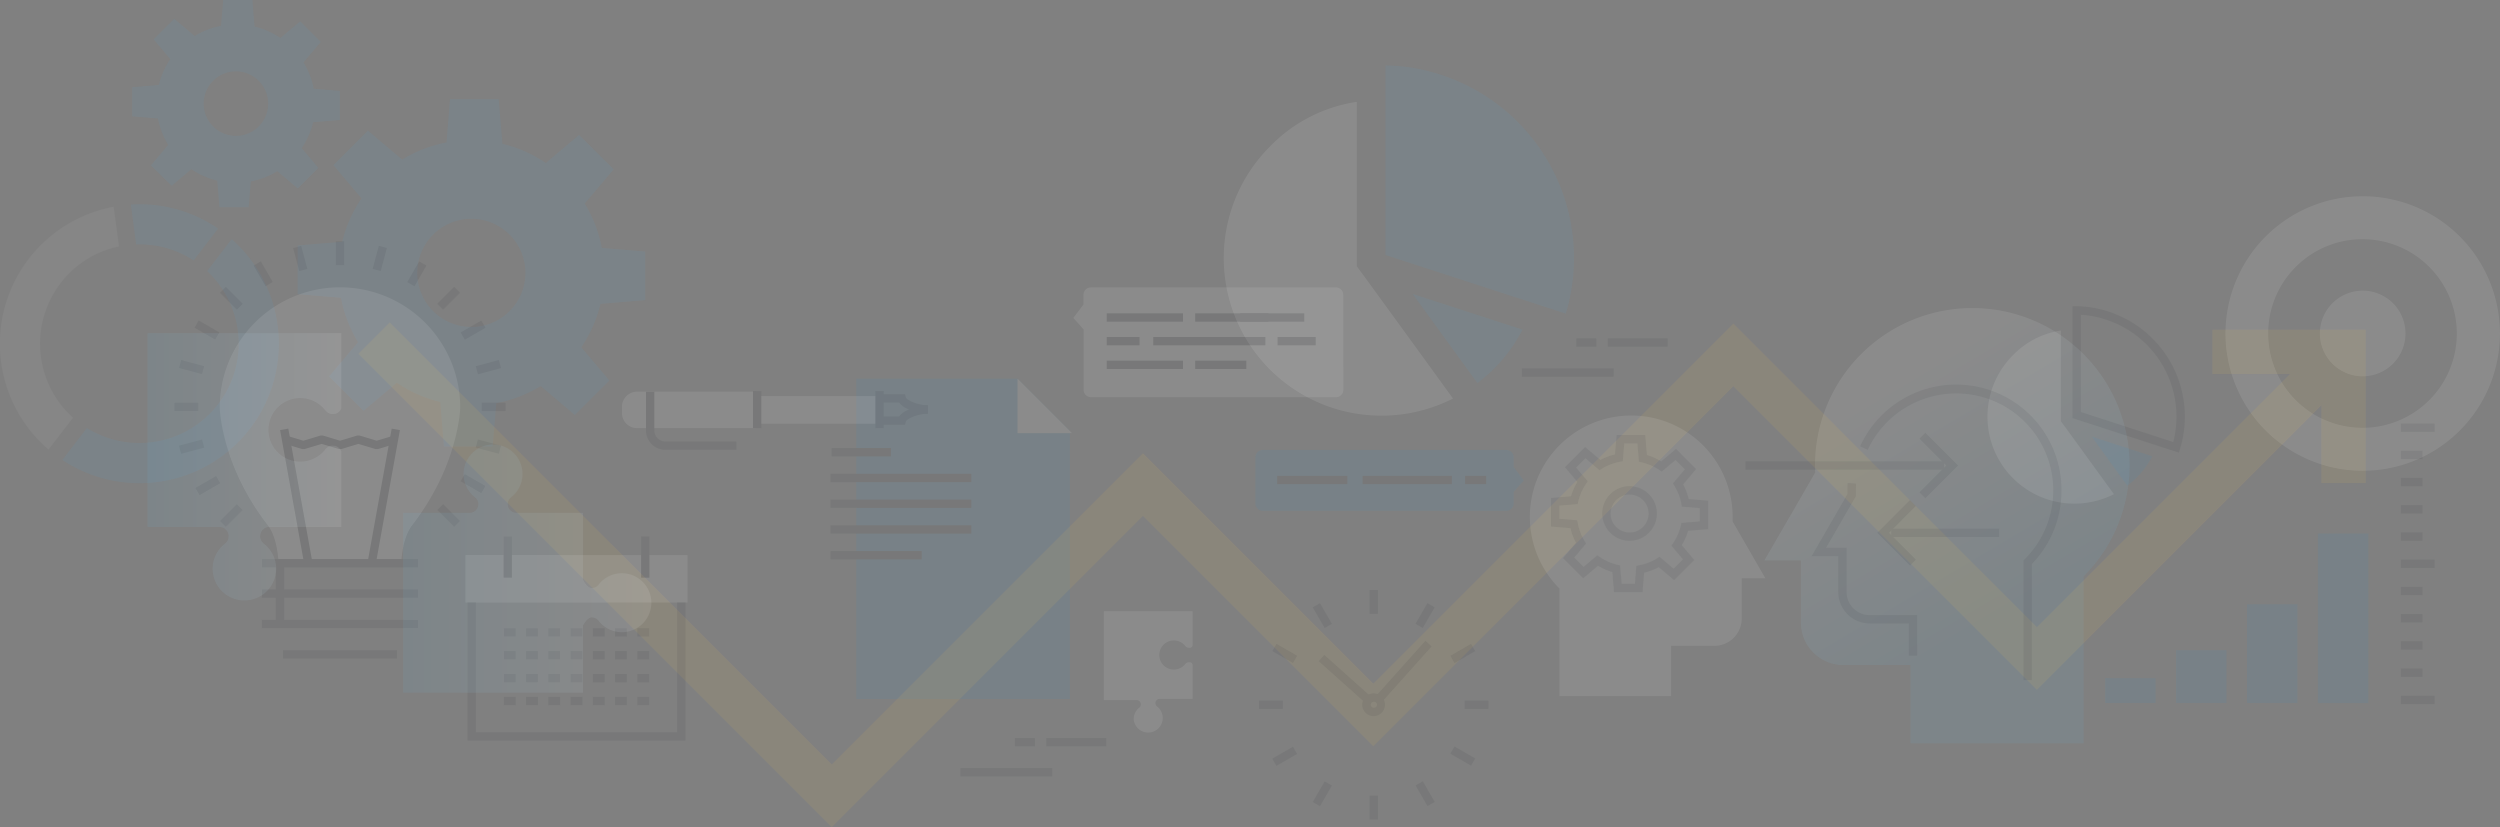 <svg xmlns="http://www.w3.org/2000/svg" xmlns:xlink="http://www.w3.org/1999/xlink" viewBox="0 0 901.4 298.24"><rect x="0" y="0" width="901.4" height="298.24" fill="#808080" stroke="none"/><defs><style>.a,.i,.j,.k{opacity:0.09;}.b{fill:#4aa7de;}.c,.e,.i{fill:#fff;}.c{opacity:0.5;}.d{fill:url(#a);}.f{fill:#282d33;}.g{fill:#2e95d1;}.h{fill:#f8c44f;}.j{fill:url(#b);}.k{fill:url(#c);}</style><linearGradient id="a" x1="678.59" y1="139.91" x2="726.38" y2="220.41" gradientUnits="userSpaceOnUse"><stop offset="0" stop-color="#fff"/><stop offset="1" stop-color="#63bdea"/></linearGradient><linearGradient id="b" x1="-9402.34" y1="-4303.86" x2="-9312.83" y2="-4303.86" gradientTransform="translate(-9167.48 -4098.85) rotate(180)" xlink:href="#a"/><linearGradient id="c" x1="53.2" y1="168.31" x2="123.05" y2="168.31" gradientUnits="userSpaceOnUse"><stop offset="0" stop-color="#63bdea"/><stop offset="1" stop-color="#fff"/></linearGradient></defs><title>img-banner-Setup-Blue-trans</title><g class="a"><path class="b" d="M90.19,154.53a50.28,50.28,0,0,0-6.67-68.31L74.69,97.74a35.82,35.82,0,0,1-43.37,56.59l-8.83,11.52a50.28,50.28,0,0,0,67.7-11.32Z"/><path class="b" d="M78.63,82.41a49.87,49.87,0,0,0-31.44-8.66l1.9,14.39a35.55,35.55,0,0,1,20.72,5.77Z"/><path class="c" d="M26.36,150.61a35.87,35.87,0,0,1-4.52-48.46,35.48,35.48,0,0,1,21.1-13.27L41,74.52a50.28,50.28,0,0,0-23.5,87.61Z"/></g><g class="a"><path class="d" d="M751.28,268V207.84a56.71,56.71,0,1,0-96.85-40.05c0,.86,0,1.71.07,2.56l-7.92,13.72-10.42,18h13.17V224.5a15.29,15.29,0,0,0,15.29,15.29h24.22V268Z"/></g><g class="a"><path class="b" d="M509.36,106l39.59,12.86a56.06,56.06,0,0,1-16.25,19.25Z"/><path class="b" d="M499.56,91.95V23.61a65.35,65.35,0,0,1,20,3.38,69.43,69.43,0,0,1,45,86.09Z"/><path class="e" d="M498.07,149.87A56.84,56.84,0,0,1,457.9,52.82a54.76,54.76,0,0,1,31.3-16.09V96l3.21,4.34,31.5,43.35a57,57,0,0,1-25.83,6.19Z"/></g><g class="a"><path class="b" d="M132.65,47.1,120.21,59.53l10.13,12a47.59,47.59,0,0,0-6.94,15.65L107.3,88.5v17.58l15.62,1.3a47.69,47.69,0,0,0,6.17,16l-10.44,12.34,12.43,12.43,12-10.13a47.61,47.61,0,0,0,15.65,6.93L160.05,161h17.59l1.3-15.63a47.63,47.63,0,0,0,16-6.17l12.34,10.44,12.44-12.43-10.13-12a47.55,47.55,0,0,0,6.93-15.65l16.11-1.34V90.69L217,89.39a47.59,47.59,0,0,0-6.17-16l10.44-12.34L208.8,48.65l-12,10.13a47.56,47.56,0,0,0-15.65-6.93l-1.34-16.11H162.25L161,51.37a47.67,47.67,0,0,0-16,6.17Zm51.09,37.5a19.5,19.5,0,1,1-27.58,0A19.5,19.5,0,0,1,183.74,84.6Z"/></g><g class="a"><path class="b" d="M62.82,6.77l-7.42,7.41,6,7.14a28.39,28.39,0,0,0-4.14,9.33l-9.61.8V41.95l9.32.78a28.4,28.4,0,0,0,3.68,9.52l-6.23,7.36L61.9,67,69,61a28.4,28.4,0,0,0,9.33,4.13l.8,9.61H89.66l.78-9.32A28.39,28.39,0,0,0,100,61.72l7.36,6.23,7.42-7.41-6-7.14a28.34,28.34,0,0,0,4.13-9.33l9.61-.8V32.77L113.11,32a28.41,28.41,0,0,0-3.68-9.52l6.23-7.36L108.24,7.7l-7.14,6a28.39,28.39,0,0,0-9.33-4.13L91,0H80.48l-.78,9.32A28.38,28.38,0,0,0,70.18,13ZM93.29,29.14a11.63,11.63,0,1,1-16.45,0A11.63,11.63,0,0,1,93.29,29.14Z"/></g><g class="a"><path class="f" d="M691.27,236.41h-3V224.79H674.16a11.37,11.37,0,0,1-11.35-11.36V200.51h-9.59l12.9-22.33c0-.43,0-.85,0-1.28,0-.93,0-1.85.1-2.74l3,.21c-.06.82-.09,1.67-.09,2.52,0,.53,0,1.06,0,1.59l0,.44-10.73,18.59h7.39v15.93a8.36,8.36,0,0,0,8.35,8.36h17.11Z"/></g><g class="a"><path class="e" d="M886.9,85.25a49.49,49.49,0,1,0,0,70A49.54,49.54,0,0,0,886.9,85.25Zm-11,59a34,34,0,1,1,0-48A34,34,0,0,1,875.92,144.25Z"/><path class="e" d="M862.82,109.33a15.44,15.44,0,1,0,0,21.82A15.45,15.45,0,0,0,862.82,109.33Z"/></g><g class="a"><polygon class="g" points="366.89 136.53 308.74 136.53 308.74 252.04 385.74 252.04 385.74 155.39 366.89 136.53"/><polygon class="e" points="366.88 156.17 386.52 156.17 366.88 136.53 366.88 156.17"/><rect class="f" x="299.85" y="161.55" width="21.38" height="3"/><rect class="f" x="299.46" y="170.83" width="50.77" height="3"/><rect class="f" x="299.46" y="180.12" width="50.77" height="3"/><rect class="f" x="299.46" y="189.4" width="50.77" height="3"/><rect class="f" x="299.46" y="198.69" width="32.86" height="3"/></g><g class="a"><polygon class="h" points="299.89 298.24 129.22 127.57 140.54 116.25 299.89 275.61 412.1 163.4 495.15 246.46 624.97 116.65 734.42 226.11 835.47 125.06 846.79 136.37 734.42 248.73 624.97 139.28 495.15 269.08 412.1 186.03 299.89 298.24"/><polygon class="h" points="852.98 174.17 836.98 174.17 836.98 134.86 797.68 134.86 797.68 118.86 852.98 118.86 852.98 174.17"/></g><g class="a"><rect class="f" x="493.82" y="212.73" width="3" height="8.59"/><rect class="f" x="509.56" y="220.49" width="8.6" height="3" transform="translate(64.65 555.97) rotate(-60)"/><rect class="f" x="523.13" y="234.07" width="8.59" height="3" transform="translate(-47.13 295.21) rotate(-29.99)"/><rect class="f" x="528.1" y="252.61" width="8.59" height="3"/><rect class="f" x="525.93" y="268.35" width="3" height="8.6" transform="translate(27.63 593.14) rotate(-60.01)"/><rect class="f" x="512.35" y="281.92" width="3" height="8.59" transform="translate(-74.26 295.33) rotate(-30.01)"/><rect class="f" x="493.82" y="286.89" width="3" height="8.59"/><rect class="f" x="472.48" y="284.72" width="8.59" height="3" transform="translate(-9.58 555.83) rotate(-59.98)"/><rect class="f" x="458.91" y="271.14" width="8.59" height="3" transform="translate(-74.26 268.08) rotate(-29.99)"/><rect class="f" x="453.94" y="252.61" width="8.6" height="3"/><rect class="f" x="461.7" y="231.27" width="3" height="8.59" transform="translate(27.57 518.89) rotate(-59.99)"/><rect class="f" x="475.28" y="217.7" width="3" height="8.6" transform="translate(-47.14 267.91) rotate(-29.98)"/><path class="f" d="M495.31,258.19h0a4.09,4.09,0,1,1,3-1.36A4.09,4.09,0,0,1,495.31,258.19Zm0-5.17a1.08,1.08,0,0,0-.81.36,1.09,1.09,0,0,0,.81,1.81h0a1.09,1.09,0,1,0,0-2.17Z"/><rect class="f" x="492.54" y="240.61" width="27.01" height="3" transform="translate(-11.77 457.91) rotate(-48.19)"/><rect class="f" x="483.83" y="233.27" width="3" height="23.79" transform="translate(-20.94 443.5) rotate(-48.19)"/></g><g class="a"><rect class="e" x="167.83" y="200.14" width="80.06" height="17.1"/><polygon class="f" points="247.17 267.01 168.56 267.01 168.56 217.27 171.56 217.27 171.56 264.01 244.17 264.01 244.17 217.27 247.17 217.27 247.17 267.01"/><rect class="f" x="181.57" y="193.43" width="3" height="14.85"/><rect class="f" x="231.16" y="193.43" width="3" height="14.85"/><rect class="f" x="181.67" y="226.51" width="4.26" height="3"/><rect class="f" x="189.69" y="226.51" width="4.26" height="3"/><rect class="f" x="197.71" y="226.51" width="4.26" height="3"/><rect class="f" x="205.73" y="226.51" width="4.26" height="3"/><rect class="f" x="213.75" y="226.51" width="4.26" height="3"/><rect class="f" x="221.77" y="226.51" width="4.26" height="3"/><rect class="f" x="229.79" y="226.51" width="4.26" height="3"/><rect class="f" x="181.67" y="234.76" width="4.26" height="3"/><rect class="f" x="189.69" y="234.76" width="4.26" height="3"/><rect class="f" x="197.71" y="234.76" width="4.26" height="3"/><rect class="f" x="205.73" y="234.76" width="4.26" height="3"/><rect class="f" x="213.75" y="234.76" width="4.26" height="3"/><rect class="f" x="221.77" y="234.76" width="4.26" height="3"/><rect class="f" x="229.79" y="234.76" width="4.26" height="3"/><rect class="f" x="181.67" y="243.01" width="4.26" height="3"/><rect class="f" x="189.69" y="243.01" width="4.26" height="3"/><rect class="f" x="197.71" y="243.01" width="4.26" height="3"/><rect class="f" x="205.73" y="243.01" width="4.26" height="3"/><rect class="f" x="213.75" y="243.01" width="4.26" height="3"/><rect class="f" x="221.77" y="243.01" width="4.26" height="3"/><rect class="f" x="229.79" y="243.01" width="4.26" height="3"/><rect class="f" x="181.67" y="251.26" width="4.26" height="3"/><rect class="f" x="189.69" y="251.26" width="4.26" height="3"/><rect class="f" x="197.71" y="251.26" width="4.26" height="3"/><rect class="f" x="205.73" y="251.26" width="4.26" height="3"/><rect class="f" x="213.75" y="251.26" width="4.26" height="3"/><rect class="f" x="221.77" y="251.26" width="4.26" height="3"/><rect class="f" x="229.79" y="251.26" width="4.26" height="3"/></g><g class="a"><path class="e" d="M100.42,202.57h44.26c.3-4.19,1.24-9.63,3.88-13.14,16.33-21,17.38-41.07,17.38-42.48a43.35,43.35,0,0,0-86.71,0c0,1.42,1,21.44,17.37,42.48C99.23,192.94,100.14,198.38,100.42,202.57Z"/><rect class="f" x="105.27" y="154.41" width="3" height="48.42" transform="translate(-29.98 21.77) rotate(-10.21)"/><rect class="f" x="114.2" y="177.12" width="48.42" height="3" transform="translate(-61.93 283.16) rotate(-79.78)"/><polygon class="f" points="136.25 161.91 135.38 161.91 129.19 160.05 123.02 161.91 122.15 161.91 115.97 160.05 109.79 161.91 108.92 161.91 102.31 159.91 103.18 157.04 109.36 158.91 115.54 157.04 116.41 157.04 122.58 158.91 128.76 157.04 129.63 157.04 135.81 158.91 142 157.04 142.87 159.91 136.25 161.91"/><rect class="f" x="94.4" y="201.58" width="56.38" height="3"/><rect class="f" x="94.4" y="212.53" width="56.38" height="3"/><rect class="f" x="94.4" y="223.49" width="56.38" height="3"/><rect class="f" x="102.07" y="234.44" width="41.05" height="3"/><rect class="f" x="99.44" y="203.66" width="3" height="20.81"/><rect class="f" x="121.09" y="87.01" width="3" height="8.6"/><rect class="f" x="106.75" y="88.9" width="3" height="8.59" transform="translate(-20.42 31.17) rotate(-14.99)"/><rect class="f" x="93.39" y="94.43" width="3" height="8.6" transform="translate(-36.67 60.73) rotate(-30.03)"/><rect class="f" x="81.92" y="103.23" width="3" height="8.59" transform="translate(-51.6 90.47) rotate(-44.99)"/><rect class="f" x="73.12" y="114.7" width="3" height="8.6" transform="translate(-65.75 124.13) rotate(-60)"/><rect class="f" x="67.58" y="128.06" width="3" height="8.6" transform="translate(-76.65 164.82) rotate(-75)"/><rect class="f" x="62.9" y="145.2" width="8.6" height="3"/><rect class="f" x="64.78" y="159.54" width="8.59" height="3" transform="translate(-39.28 23.33) rotate(-14.98)"/><rect class="f" x="70.32" y="172.9" width="8.6" height="3" transform="matrix(0.87, -0.5, 0.5, 0.87, -77.19, 60.66)"/><rect class="f" x="79.12" y="184.37" width="8.6" height="3" transform="translate(-106.99 113.4) rotate(-44.99)"/><rect class="f" x="160.26" y="181.58" width="3" height="8.6" transform="translate(-84.05 168.69) rotate(-44.97)"/><rect class="f" x="169.06" y="170.1" width="3" height="8.6" transform="translate(-65.75 234.93) rotate(-60.01)"/><rect class="f" x="174.59" y="156.74" width="3" height="8.6" transform="translate(-25.05 289.44) rotate(-75)"/><rect class="f" x="173.69" y="145.2" width="8.6" height="3"/><rect class="f" x="171.8" y="130.87" width="8.59" height="3" transform="translate(-28.23 50.02) rotate(-14.98)"/><rect class="f" x="166.27" y="117.51" width="8.6" height="3" transform="translate(-36.65 101.21) rotate(-29.99)"/><rect class="f" x="157.46" y="106.03" width="8.6" height="3" transform="translate(-28.66 145.88) rotate(-45)"/><rect class="f" x="145.99" y="97.23" width="8.6" height="3" transform="translate(-10.34 179.55) rotate(-60.01)"/><rect class="f" x="132.63" y="91.7" width="8.59" height="3" transform="translate(11.48 201.35) rotate(-75.01)"/></g><g class="a"><path class="e" d="M272.78,141.22H229.7a5.44,5.44,0,0,0-5.44,5.44v2.27a5.44,5.44,0,0,0,5.44,5.44h43.08Z"/><path class="e" d="M317.22,142.8H264.39c-3,0-5.44,1.85-5.44,4.13v1.72c0,2.28,2.44,4.13,5.44,4.13h52.83Z"/><path class="f" d="M265.52,162.19H239.86a7,7,0,0,1-6.94-6.94v-14h3v14a4,4,0,0,0,3.94,3.94h25.66Z"/><rect class="f" x="271.5" y="140.99" width="3" height="13.38"/><rect class="f" x="315.63" y="140.99" width="3" height="13.38"/><path class="f" d="M326.3,153.15h-7.92v-3h5.82c1.85-2.66,7.35-4,10.39-4v3c-3.61,0-7.75,1.84-8,2.87Z"/><path class="f" d="M334.6,149.15c-3,0-8.55-1.33-10.39-4h-5.82v-3h7.91l.29,1.13c.26,1,4.4,2.87,8,2.87Z"/></g><g class="a"><path class="e" d="M484.36,140.55a2.67,2.67,0,0,1-2.66,2.66H393.36a2.67,2.67,0,0,1-2.66-2.66V118.78L387,114.62l3.66-4.83v-3.5a2.67,2.67,0,0,1,2.66-2.66h88.34a2.67,2.67,0,0,1,2.66,2.66Z"/><path class="e" d="M399,114.48h0Z"/><rect class="f" x="399.04" y="112.98" width="27.5" height="3"/><path class="e" d="M430.94,114.48h0Z"/><rect class="f" x="430.94" y="112.98" width="26.4" height="3"/><path class="e" d="M447.17,114.48h0Z"/><rect class="f" x="447.17" y="112.98" width="23.1" height="3"/><path class="e" d="M399,123h0Z"/><rect class="f" x="399.04" y="121.51" width="11.83" height="3"/><path class="e" d="M415.82,123h0Z"/><rect class="f" x="415.82" y="121.51" width="40.43" height="3"/><path class="e" d="M460.64,123h0Z"/><rect class="f" x="460.64" y="121.51" width="13.75" height="3"/><path class="e" d="M399,131.54h0Z"/><rect class="f" x="399.04" y="130.04" width="27.5" height="3"/><path class="e" d="M430.94,131.54h0Z"/><rect class="f" x="430.94" y="130.04" width="18.43" height="3"/></g><g class="a"><path class="g" d="M452.65,181.54a2.67,2.67,0,0,0,2.66,2.66h87.8a2.67,2.67,0,0,0,2.66-2.66v-4.16l3.66-4.16-3.66-4.83v-3.5a2.67,2.67,0,0,0-2.66-2.66h-87.8a2.67,2.67,0,0,0-2.66,2.66Z"/><path class="e" d="M460.5,173.07h0Z"/><rect class="f" x="460.5" y="171.57" width="25.3" height="3"/><path class="e" d="M491.3,173.07h0Z"/><rect class="f" x="491.3" y="171.57" width="32.18" height="3"/><path class="e" d="M528.25,173.07h0Z"/><rect class="f" x="528.25" y="171.57" width="7.61" height="3"/></g><g class="a"><path class="g" d="M754.17,157.41l21.84,7.1a31,31,0,0,1-9,10.62Z"/><path class="f" d="M785.62,163.2l-38.35-12.46V110.42l1.53,0a37.82,37.82,0,0,1,11.46,1.94,39.8,39.8,0,0,1,25.81,49.35Zm-35.35-14.64,33.33,10.83a36.8,36.8,0,0,0-24.28-44.15,34.38,34.38,0,0,0-9.06-1.74Z"/><path class="e" d="M747.95,181.6a31.36,31.36,0,0,1-22.16-53.54,30.22,30.22,0,0,1,17.27-8.88v32.69l1.77,2.39,17.38,23.92a31.48,31.48,0,0,1-14.25,3.41Z"/></g><path class="i" d="M408.76,259.33a5.24,5.24,0,0,1,2-4.16,1.55,1.55,0,0,0-.8-2.75H398V220.37H430v12.45l-.1.19v0l-.12.17h0a1.51,1.51,0,0,1-.27.26l-.05,0-.11.06-.12.06-.1,0-.16,0-.09,0-.27,0a1.55,1.55,0,0,1-1.21-.6,5.25,5.25,0,1,0,0,6.42,1.55,1.55,0,0,1,1.21-.59l.27,0,.09,0,.16,0,.1,0,.12.06.11.06.05,0a1.57,1.57,0,0,1,.27.26h0l.12.17v0a2,2,0,0,1,.1.19v12.45H418a1.54,1.54,0,0,0-.8,2.75,5.25,5.25,0,1,1-8.46,4.16Z"/><g class="a"><path class="f" d="M732.6,245.21h-3V202.08l.44-.44a35,35,0,0,0-24.8-59.79,35.18,35.18,0,0,0-31.82,20.33l-2.72-1.26a38,38,0,0,1,72.58,16,37.78,37.78,0,0,1-10.68,26.42Z"/></g><g class="a"><polygon class="f" points="688.65 203.91 676.86 192.12 688.65 180.32 690.77 182.45 681.11 192.12 690.77 201.78 688.65 203.91"/><rect class="f" x="681.9" y="190.62" width="38.89" height="3"/></g><g class="a"><polygon class="f" points="694.22 179.63 692.1 177.51 701.76 167.84 692.1 158.17 694.22 156.05 706 167.84 694.22 179.63"/><rect class="f" x="629.36" y="166.34" width="71.6" height="3"/></g><g class="a"><path class="e" d="M562.28,251v-38.8a36.56,36.56,0,1,1,62.44-25.82c0,.56,0,1.1,0,1.65l5.1,8.85,6.71,11.63H628V223a9.86,9.86,0,0,1-9.86,9.86H602.53V251Z"/></g><g class="a"><path class="f" d="M592.24,213.49H581.95l-.6-7.22a21.79,21.79,0,0,1-5.17-2.28l-5.33,4.51-7.28-7.28,4.68-5.53a21.72,21.72,0,0,1-2-5.27l-7-.58V179.55l7.22-.6a21.77,21.77,0,0,1,2.28-5.17l-4.51-5.33,7.28-7.28,5.53,4.68a21.79,21.79,0,0,1,5.27-2l.58-7h10.29l.6,7.23a21.83,21.83,0,0,1,5.17,2.28l5.33-4.51,7.27,7.28-4.68,5.53a21.78,21.78,0,0,1,2,5.27l7,.58v10.29l-7.22.6a21.77,21.77,0,0,1-2.28,5.17l4.51,5.33-7.28,7.28-5.53-4.68a21.78,21.78,0,0,1-5.27,2Zm-7.53-3h4.77L590,204l1.12-.21a18.85,18.85,0,0,0,6.33-2.45l.93-.57,5.06,4.28,3.37-3.37-4.18-4.94.64-.94a18.8,18.8,0,0,0,2.75-6.21l.25-1.05,6.6-.55v-4.77l-6.45-.54-.21-1.12a18.83,18.83,0,0,0-2.45-6.34l-.57-.92,4.28-5.06-3.37-3.37-4.94,4.18-.94-.64A18.89,18.89,0,0,0,592,166.7l-1.05-.25-.55-6.61h-4.77l-.54,6.45-1.12.21a18.82,18.82,0,0,0-6.33,2.44l-.93.57-5.06-4.28-3.37,3.37,4.18,4.94-.64.94a18.83,18.83,0,0,0-2.75,6.21l-.25,1.05-6.6.55v4.77l6.45.54.21,1.12a18.78,18.78,0,0,0,2.44,6.33l.57.92-4.28,5.06,3.37,3.37,4.94-4.18.94.64a18.84,18.84,0,0,0,6.21,2.75l1.05.25Z"/><path class="f" d="M587.56,195a9.85,9.85,0,1,1,9.85-9.85A9.86,9.86,0,0,1,587.56,195Zm0-16.7a6.85,6.85,0,1,0,6.85,6.85A6.86,6.86,0,0,0,587.56,178.32Z"/></g><g class="a"><rect class="f" x="579.68" y="122" width="21.6" height="3"/><rect class="f" x="568.36" y="122" width="7.2" height="3"/><rect class="f" x="548.72" y="132.83" width="33.09" height="3"/></g><g class="a"><rect class="f" x="377.26" y="266.11" width="21.61" height="3"/><rect class="f" x="365.95" y="266.11" width="7.2" height="3"/><rect class="f" x="346.3" y="276.94" width="33.09" height="3"/></g><g class="a"><rect class="g" x="759.03" y="244.52" width="18.18" height="8.96"/><rect class="g" x="784.6" y="234.42" width="18.18" height="19.06"/><rect class="g" x="810.18" y="217.88" width="18.18" height="35.6"/><rect class="g" x="835.75" y="192.36" width="18.18" height="61.13"/></g><g class="a"><path class="e" d="M865.68,252.35h0Z"/><rect class="f" x="865.68" y="250.85" width="12.14" height="3"/><path class="e" d="M865.68,242.54h0Z"/><rect class="f" x="865.68" y="241.04" width="7.77" height="3"/><path class="e" d="M865.68,232.72h0Z"/><rect class="f" x="865.68" y="231.22" width="7.77" height="3"/><path class="e" d="M865.68,222.91h0Z"/><rect class="f" x="865.68" y="221.41" width="7.77" height="3"/><path class="e" d="M865.68,213.09h0Z"/><rect class="f" x="865.68" y="211.59" width="7.77" height="3"/><path class="e" d="M865.68,203.28h0Z"/><rect class="f" x="865.68" y="201.78" width="12.14" height="3"/><path class="e" d="M865.68,193.46h0Z"/><rect class="f" x="865.68" y="191.96" width="7.77" height="3"/><path class="e" d="M865.68,183.65h0Z"/><rect class="f" x="865.68" y="182.15" width="7.77" height="3"/><path class="e" d="M865.68,173.83h0Z"/><rect class="f" x="865.68" y="172.33" width="7.77" height="3"/><path class="e" d="M865.68,164h0Z"/><rect class="f" x="865.68" y="162.52" width="7.77" height="3"/><path class="e" d="M865.68,154.21h0Z"/><rect class="f" x="865.68" y="152.71" width="12.14" height="3"/></g><path class="j" d="M210.22,249.76V225.54s1.47-2.93,3.14-2.93a3.14,3.14,0,0,1,2.45,1.2,10.63,10.63,0,1,0,0-13,3.13,3.13,0,0,1-2.45,1.21c-1.67,0-3.14-2.93-3.14-2.93V184.89H185.9a3.13,3.13,0,0,1-1.63-5.58,10.63,10.63,0,1,0-13,0,3.13,3.13,0,0,1-1.62,5.58H145.35v64.87Z"/><path class="k" d="M76.67,205A11.43,11.43,0,0,1,81.13,196a3.37,3.37,0,0,0-1.75-6H53.2V120.12h69.86v27.13a3.5,3.5,0,0,1-.21.42.19.19,0,0,0,0,.05c-.08.13-.17.26-.27.38l0,0a3.34,3.34,0,0,1-.6.56l-.11.09a2.47,2.47,0,0,1-.24.14l-.27.14-.23.09-.36.11-.2,0a3.83,3.83,0,0,1-.6.06,3.38,3.38,0,0,1-2.64-1.3,11.46,11.46,0,1,0,0,14,3.38,3.38,0,0,1,2.64-1.29,3.12,3.12,0,0,1,.6.06l.2,0,.36.1.23.09a2,2,0,0,1,.27.14l.24.14.11.09a3.44,3.44,0,0,1,.6.56l0,0a2.61,2.61,0,0,1,.26.37l0,.05a4.31,4.31,0,0,1,.21.42V190H96.86a3.36,3.36,0,0,0-1.74,6A11.45,11.45,0,1,1,76.67,205Z"/></svg>
